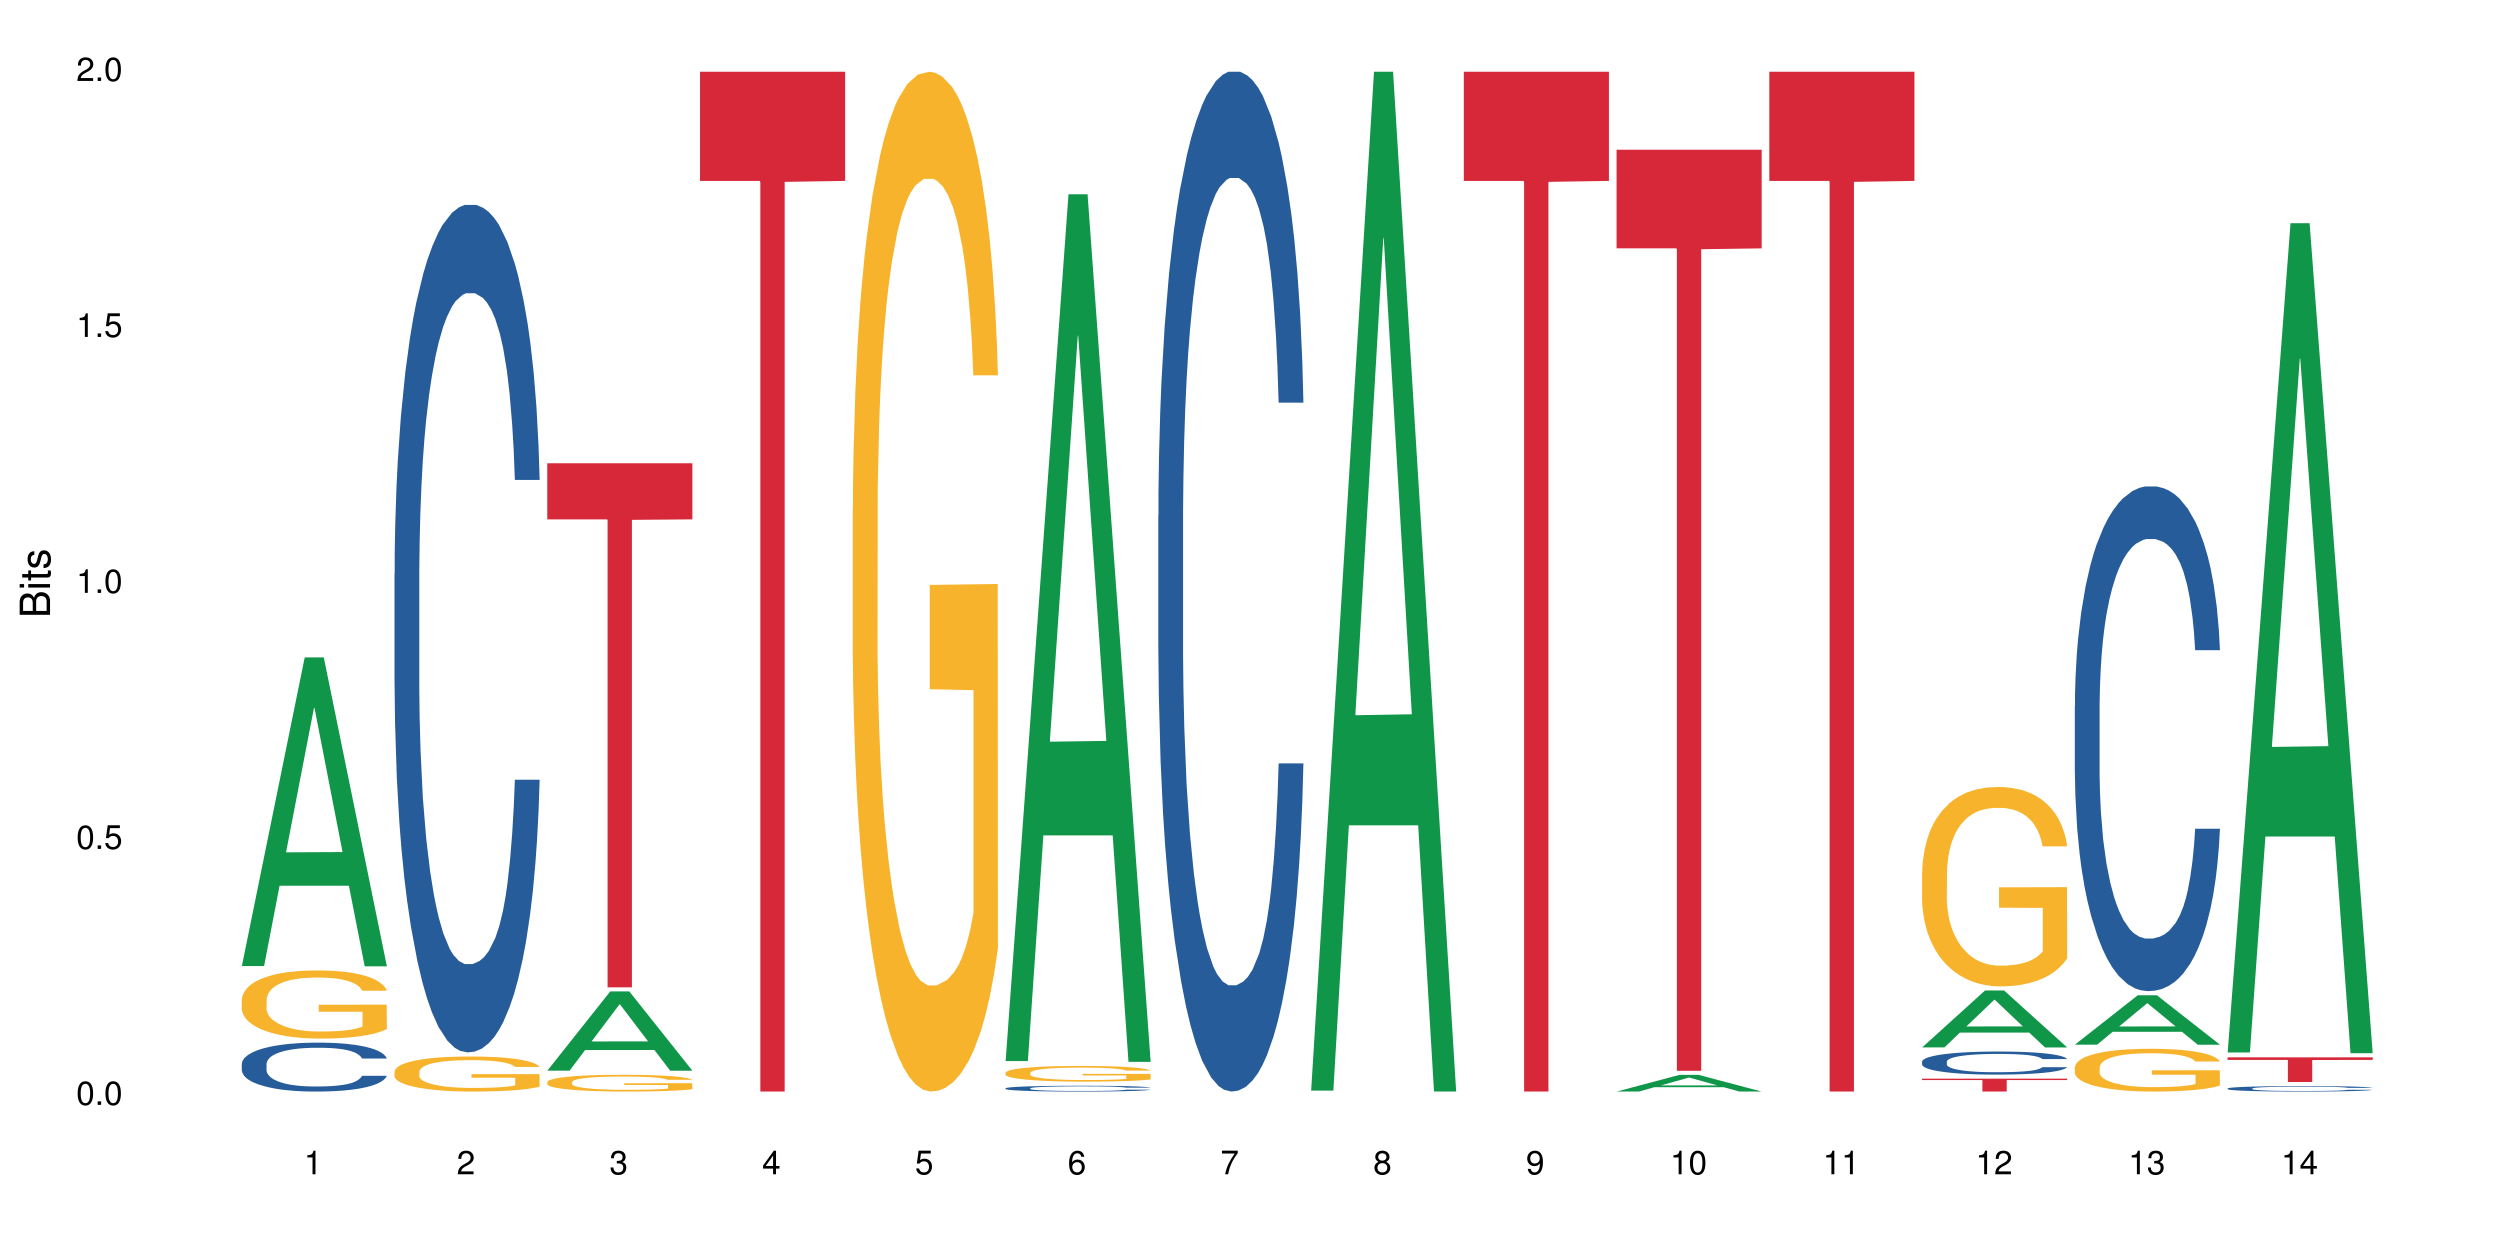 <?xml version="1.0" encoding="UTF-8"?>
<svg xmlns="http://www.w3.org/2000/svg" xmlns:xlink="http://www.w3.org/1999/xlink" width="720pt" height="360pt" viewBox="0 0 720 360" version="1.1">
<defs>
<g>
<symbol overflow="visible" id="glyph0-0">
<path style="stroke:none;" d=""/>
</symbol>
<symbol overflow="visible" id="glyph0-1">
<path style="stroke:none;" d="M 2.641 -6.797 C 2 -6.797 1.422 -6.531 1.078 -6.047 C 0.641 -5.453 0.406 -4.547 0.406 -3.297 C 0.406 -1 1.188 0.219 2.641 0.219 C 4.078 0.219 4.859 -1 4.859 -3.234 C 4.859 -4.562 4.656 -5.438 4.203 -6.047 C 3.844 -6.531 3.281 -6.797 2.641 -6.797 Z M 2.641 -6.047 C 3.547 -6.047 4 -5.125 4 -3.312 C 4 -1.375 3.562 -0.484 2.625 -0.484 C 1.734 -0.484 1.281 -1.422 1.281 -3.281 C 1.281 -5.141 1.734 -6.047 2.641 -6.047 Z M 2.641 -6.047 "/>
</symbol>
<symbol overflow="visible" id="glyph0-2">
<path style="stroke:none;" d="M 1.828 -1 L 0.828 -1 L 0.828 0 L 1.828 0 Z M 1.828 -1 "/>
</symbol>
<symbol overflow="visible" id="glyph0-3">
<path style="stroke:none;" d="M 4.562 -6.797 L 1.062 -6.797 L 0.547 -3.094 L 1.328 -3.094 C 1.719 -3.562 2.047 -3.734 2.578 -3.734 C 3.484 -3.734 4.062 -3.109 4.062 -2.094 C 4.062 -1.125 3.484 -0.531 2.578 -0.531 C 1.828 -0.531 1.375 -0.906 1.188 -1.672 L 0.328 -1.672 C 0.453 -1.109 0.547 -0.844 0.75 -0.594 C 1.125 -0.078 1.828 0.219 2.594 0.219 C 3.969 0.219 4.922 -0.781 4.922 -2.219 C 4.922 -3.562 4.031 -4.484 2.719 -4.484 C 2.25 -4.484 1.859 -4.359 1.469 -4.062 L 1.734 -5.969 L 4.562 -5.969 Z M 4.562 -6.797 "/>
</symbol>
<symbol overflow="visible" id="glyph0-4">
<path style="stroke:none;" d="M 2.484 -4.844 L 2.484 0 L 3.328 0 L 3.328 -6.797 L 2.766 -6.797 C 2.469 -5.75 2.281 -5.609 0.984 -5.453 L 0.984 -4.844 Z M 2.484 -4.844 "/>
</symbol>
<symbol overflow="visible" id="glyph0-5">
<path style="stroke:none;" d="M 4.859 -0.828 L 1.281 -0.828 C 1.359 -1.391 1.672 -1.75 2.5 -2.234 L 3.469 -2.75 C 4.406 -3.266 4.906 -3.969 4.906 -4.812 C 4.906 -5.375 4.672 -5.906 4.266 -6.266 C 3.859 -6.625 3.375 -6.797 2.719 -6.797 C 1.859 -6.797 1.219 -6.5 0.844 -5.922 C 0.609 -5.562 0.5 -5.125 0.484 -4.438 L 1.328 -4.438 C 1.359 -4.906 1.406 -5.188 1.531 -5.406 C 1.75 -5.812 2.188 -6.062 2.703 -6.062 C 3.469 -6.062 4.031 -5.516 4.031 -4.781 C 4.031 -4.25 3.719 -3.797 3.125 -3.438 L 2.234 -2.938 C 0.812 -2.141 0.406 -1.5 0.328 0 L 4.859 0 Z M 4.859 -0.828 "/>
</symbol>
<symbol overflow="visible" id="glyph0-6">
<path style="stroke:none;" d="M 2.125 -3.125 L 2.578 -3.125 C 3.516 -3.125 3.984 -2.703 3.984 -1.891 C 3.984 -1.031 3.469 -0.531 2.578 -0.531 C 1.656 -0.531 1.203 -0.984 1.156 -1.969 L 0.312 -1.969 C 0.344 -1.422 0.438 -1.078 0.609 -0.766 C 0.953 -0.109 1.625 0.219 2.547 0.219 C 3.953 0.219 4.859 -0.609 4.859 -1.906 C 4.859 -2.766 4.516 -3.25 3.703 -3.516 C 4.344 -3.766 4.656 -4.25 4.656 -4.938 C 4.656 -6.109 3.875 -6.797 2.578 -6.797 C 1.203 -6.797 0.484 -6.047 0.453 -4.609 L 1.297 -4.609 C 1.312 -5.016 1.344 -5.25 1.453 -5.453 C 1.641 -5.828 2.062 -6.062 2.594 -6.062 C 3.344 -6.062 3.797 -5.625 3.797 -4.906 C 3.797 -4.422 3.609 -4.141 3.25 -3.984 C 3.016 -3.891 2.719 -3.844 2.125 -3.844 Z M 2.125 -3.125 "/>
</symbol>
<symbol overflow="visible" id="glyph0-7">
<path style="stroke:none;" d="M 3.141 -1.625 L 3.141 0 L 3.984 0 L 3.984 -1.625 L 4.984 -1.625 L 4.984 -2.391 L 3.984 -2.391 L 3.984 -6.797 L 3.359 -6.797 L 0.266 -2.516 L 0.266 -1.625 Z M 3.141 -2.391 L 1 -2.391 L 3.141 -5.359 Z M 3.141 -2.391 "/>
</symbol>
<symbol overflow="visible" id="glyph0-8">
<path style="stroke:none;" d="M 4.781 -5.031 C 4.609 -6.141 3.891 -6.797 2.844 -6.797 C 2.094 -6.797 1.422 -6.438 1.031 -5.828 C 0.609 -5.172 0.406 -4.344 0.406 -3.094 C 0.406 -1.953 0.578 -1.234 0.984 -0.625 C 1.359 -0.078 1.953 0.219 2.703 0.219 C 3.984 0.219 4.922 -0.734 4.922 -2.078 C 4.922 -3.344 4.062 -4.234 2.844 -4.234 C 2.172 -4.234 1.641 -3.969 1.281 -3.469 C 1.281 -5.125 1.828 -6.047 2.797 -6.047 C 3.391 -6.047 3.797 -5.672 3.938 -5.031 Z M 2.734 -3.484 C 3.547 -3.484 4.062 -2.922 4.062 -2 C 4.062 -1.156 3.484 -0.531 2.703 -0.531 C 1.922 -0.531 1.328 -1.188 1.328 -2.047 C 1.328 -2.891 1.906 -3.484 2.734 -3.484 Z M 2.734 -3.484 "/>
</symbol>
<symbol overflow="visible" id="glyph0-9">
<path style="stroke:none;" d="M 4.984 -6.797 L 0.438 -6.797 L 0.438 -5.969 L 4.109 -5.969 C 2.5 -3.656 1.828 -2.234 1.328 0 L 2.219 0 C 2.594 -2.172 3.453 -4.047 4.984 -6.094 Z M 4.984 -6.797 "/>
</symbol>
<symbol overflow="visible" id="glyph0-10">
<path style="stroke:none;" d="M 3.75 -3.578 C 4.453 -4 4.688 -4.344 4.688 -4.984 C 4.688 -6.047 3.844 -6.797 2.641 -6.797 C 1.438 -6.797 0.594 -6.047 0.594 -4.984 C 0.594 -4.359 0.828 -4.016 1.516 -3.578 C 0.734 -3.203 0.359 -2.641 0.359 -1.891 C 0.359 -0.641 1.297 0.219 2.641 0.219 C 3.984 0.219 4.922 -0.641 4.922 -1.875 C 4.922 -2.641 4.531 -3.203 3.75 -3.578 Z M 2.641 -6.047 C 3.359 -6.047 3.812 -5.625 3.812 -4.969 C 3.812 -4.344 3.344 -3.922 2.641 -3.922 C 1.922 -3.922 1.453 -4.344 1.453 -4.984 C 1.453 -5.625 1.922 -6.047 2.641 -6.047 Z M 2.641 -3.203 C 3.484 -3.203 4.062 -2.672 4.062 -1.875 C 4.062 -1.062 3.484 -0.531 2.625 -0.531 C 1.797 -0.531 1.219 -1.078 1.219 -1.875 C 1.219 -2.672 1.797 -3.203 2.641 -3.203 Z M 2.641 -3.203 "/>
</symbol>
<symbol overflow="visible" id="glyph0-11">
<path style="stroke:none;" d="M 0.516 -1.547 C 0.672 -0.438 1.406 0.219 2.438 0.219 C 3.188 0.219 3.859 -0.141 4.266 -0.75 C 4.688 -1.406 4.891 -2.25 4.891 -3.484 C 4.891 -4.625 4.703 -5.359 4.312 -5.953 C 3.938 -6.5 3.344 -6.797 2.594 -6.797 C 1.297 -6.797 0.359 -5.844 0.359 -4.516 C 0.359 -3.25 1.234 -2.344 2.453 -2.344 C 3.094 -2.344 3.562 -2.578 4.016 -3.109 C 4 -1.453 3.469 -0.531 2.5 -0.531 C 1.906 -0.531 1.484 -0.906 1.359 -1.547 Z M 2.578 -6.062 C 3.375 -6.062 3.969 -5.406 3.969 -4.531 C 3.969 -3.688 3.375 -3.094 2.547 -3.094 C 1.734 -3.094 1.234 -3.672 1.234 -4.578 C 1.234 -5.438 1.797 -6.062 2.578 -6.062 Z M 2.578 -6.062 "/>
</symbol>
<symbol overflow="visible" id="glyph1-0">
<path style="stroke:none;" d=""/>
</symbol>
<symbol overflow="visible" id="glyph1-1">
<path style="stroke:none;" d="M 0 -0.953 L 0 -4.891 C 0 -5.719 -0.234 -6.344 -0.734 -6.797 C -1.188 -7.234 -1.812 -7.469 -2.5 -7.469 C -3.547 -7.469 -4.188 -7 -4.625 -5.875 C -4.984 -6.672 -5.641 -7.094 -6.531 -7.094 C -7.156 -7.094 -7.734 -6.859 -8.141 -6.391 C -8.562 -5.938 -8.75 -5.344 -8.75 -4.5 L -8.75 -0.953 Z M -4.984 -2.062 L -7.766 -2.062 L -7.766 -4.219 C -7.766 -4.844 -7.688 -5.203 -7.453 -5.5 C -7.219 -5.812 -6.859 -5.969 -6.375 -5.969 C -5.906 -5.969 -5.531 -5.812 -5.297 -5.5 C -5.062 -5.203 -4.984 -4.844 -4.984 -4.219 Z M -0.984 -2.062 L -4 -2.062 L -4 -4.781 C -4 -5.328 -3.859 -5.688 -3.578 -5.953 C -3.297 -6.219 -2.922 -6.359 -2.484 -6.359 C -2.062 -6.359 -1.688 -6.219 -1.406 -5.953 C -1.109 -5.688 -0.984 -5.328 -0.984 -4.781 Z M -0.984 -2.062 "/>
</symbol>
<symbol overflow="visible" id="glyph1-2">
<path style="stroke:none;" d="M -6.281 -1.797 L -6.281 -0.797 L 0 -0.797 L 0 -1.797 Z M -8.75 -1.797 L -8.75 -0.797 L -7.484 -0.797 L -7.484 -1.797 Z M -8.75 -1.797 "/>
</symbol>
<symbol overflow="visible" id="glyph1-3">
<path style="stroke:none;" d="M -6.281 -3.047 L -6.281 -2.016 L -8.016 -2.016 L -8.016 -1.016 L -6.281 -1.016 L -6.281 -0.172 L -5.469 -0.172 L -5.469 -1.016 L -0.719 -1.016 C -0.078 -1.016 0.281 -1.453 0.281 -2.234 C 0.281 -2.469 0.25 -2.719 0.188 -3.047 L -0.641 -3.047 C -0.609 -2.922 -0.594 -2.766 -0.594 -2.562 C -0.594 -2.141 -0.719 -2.016 -1.156 -2.016 L -5.469 -2.016 L -5.469 -3.047 Z M -6.281 -3.047 "/>
</symbol>
<symbol overflow="visible" id="glyph1-4">
<path style="stroke:none;" d="M -4.531 -5.25 C -5.766 -5.25 -6.469 -4.422 -6.469 -2.969 C -6.469 -1.516 -5.719 -0.562 -4.547 -0.562 C -3.562 -0.562 -3.094 -1.062 -2.734 -2.562 L -2.516 -3.484 C -2.344 -4.188 -2.094 -4.469 -1.625 -4.469 C -1.047 -4.469 -0.641 -3.875 -0.641 -3 C -0.641 -2.453 -0.797 -2 -1.062 -1.75 C -1.25 -1.594 -1.422 -1.531 -1.875 -1.469 L -1.875 -0.406 C -0.422 -0.453 0.281 -1.266 0.281 -2.922 C 0.281 -4.5 -0.5 -5.516 -1.719 -5.516 C -2.656 -5.516 -3.172 -4.984 -3.469 -3.734 L -3.703 -2.766 C -3.891 -1.953 -4.156 -1.609 -4.594 -1.609 C -5.172 -1.609 -5.547 -2.125 -5.547 -2.938 C -5.547 -3.75 -5.203 -4.172 -4.531 -4.203 Z M -4.531 -5.25 "/>
</symbol>
</g>
</defs>
<g id="surface26997">
<rect x="0" y="0" width="720" height="360" style="fill:rgb(100%,100%,100%);fill-opacity:1;stroke:none;"/>
<path style=" stroke:none;fill-rule:nonzero;fill:rgb(6.275%,58.824%,28.235%);fill-opacity:1;" d="M 69.629 278.223 L 69.676 278.141 L 87.758 189.328 L 93.25 189.328 L 111.422 278.309 L 105.039 278.309 L 100.484 255.082 L 80.523 255.082 L 76.059 278.223 L 69.629 278.223 L 82.445 245.473 L 98.652 245.391 L 90.57 203.867 L 90.48 203.781 L 90.391 204.035 L 82.398 245.391 L 82.445 245.473 Z M 69.629 278.223 "/>
<path style=" stroke:none;fill-rule:nonzero;fill:rgb(14.51%,36.078%,60%);fill-opacity:1;" d="M 69.629 306.418 L 69.68 306.406 L 69.68 306.098 L 69.832 305.605 L 70.191 304.988 L 70.547 304.566 L 71.465 303.805 L 72.738 303.074 L 74.062 302.508 L 75.031 302.172 L 75.898 301.914 L 77.887 301.438 L 79.16 301.195 L 80.535 300.977 L 82.219 300.758 L 83.441 300.629 L 86.195 300.422 L 88.234 300.332 L 89.812 300.293 L 93.227 300.293 L 95.266 300.344 L 96.746 300.41 L 98.375 300.512 L 99.75 300.629 L 102.148 300.91 L 104.289 301.27 L 105.258 301.477 L 106.785 301.875 L 107.957 302.262 L 108.773 302.598 L 109.691 303.074 L 110.504 303.652 L 111.117 304.309 L 111.422 304.859 L 104.289 304.859 L 103.93 304.348 L 103.523 303.949 L 102.758 303.418 L 101.992 303.047 L 100.922 302.672 L 99.957 302.43 L 98.629 302.184 L 97.457 302.031 L 96.234 301.914 L 95.062 301.836 L 92.82 301.758 L 90.219 301.758 L 89.254 301.785 L 87.266 301.887 L 86.195 301.977 L 84.664 302.16 L 83.594 302.324 L 82.32 302.582 L 81.453 302.801 L 80.383 303.137 L 79.617 303.434 L 78.754 303.855 L 78.242 304.18 L 77.785 304.539 L 77.375 304.965 L 77.07 305.414 L 76.867 305.891 L 76.766 306.355 L 76.766 308.348 L 76.867 308.812 L 77.121 309.352 L 77.785 310.137 L 78.754 310.82 L 79.875 311.359 L 80.945 311.746 L 81.555 311.926 L 82.371 312.133 L 83.645 312.391 L 85.48 312.645 L 86.551 312.75 L 88.184 312.852 L 89.863 312.902 L 92.105 312.902 L 94.094 312.852 L 95.418 312.789 L 96.797 312.684 L 98.68 312.465 L 99.852 312.262 L 100.871 312.016 L 101.637 311.77 L 102.148 311.566 L 102.91 311.168 L 103.523 310.73 L 103.98 310.277 L 104.289 309.84 L 111.422 309.84 L 111.117 310.355 L 110.66 310.859 L 110.199 311.23 L 109.484 311.68 L 108.672 312.082 L 107.5 312.531 L 106.531 312.828 L 105.258 313.148 L 104.082 313.395 L 102.809 313.613 L 100.922 313.867 L 99.699 313.996 L 98.375 314.113 L 96.797 314.215 L 94.809 314.305 L 92.668 314.359 L 90.68 314.371 L 88.539 314.344 L 86.957 314.293 L 84.867 314.176 L 82.27 313.945 L 80.383 313.703 L 78.906 313.457 L 77.633 313.199 L 76.203 312.852 L 74.371 312.285 L 73.25 311.848 L 72.484 311.488 L 71.617 310.984 L 71.004 310.535 L 70.293 309.816 L 69.781 308.902 L 69.629 308.195 Z M 69.629 306.418 "/>
<path style=" stroke:none;fill-rule:nonzero;fill:rgb(96.863%,70.196%,16.863%);fill-opacity:1;" d="M 69.629 287.895 L 69.68 287.875 L 69.68 287.516 L 69.883 286.711 L 70.395 285.598 L 71.055 284.684 L 71.77 283.969 L 72.23 283.59 L 72.992 283.055 L 73.656 282.66 L 75.336 281.852 L 77.477 281.102 L 78.652 280.777 L 79.977 280.473 L 81.863 280.133 L 82.727 280.008 L 85.379 279.719 L 88.387 279.539 L 91.699 279.488 L 93.227 279.504 L 95.316 279.578 L 98.172 279.773 L 99.801 279.953 L 101.078 280.133 L 102.402 280.367 L 104.031 280.723 L 105.562 281.152 L 106.785 281.586 L 108.008 282.121 L 109.027 282.695 L 109.895 283.324 L 110.66 284.074 L 111.117 284.703 L 111.422 285.332 L 104.34 285.332 L 103.93 284.703 L 103.473 284.219 L 102.707 283.629 L 101.941 283.195 L 101.18 282.855 L 99.75 282.391 L 98.527 282.105 L 97 281.852 L 95.52 281.691 L 93.84 281.586 L 92.82 281.547 L 90.117 281.547 L 87.672 281.672 L 86.246 281.816 L 85.227 281.961 L 83.797 282.23 L 82.934 282.445 L 82.422 282.586 L 80.895 283.145 L 79.875 283.645 L 79.312 283.984 L 78.602 284.523 L 78.09 285.008 L 77.531 285.723 L 77.223 286.262 L 76.816 287.48 L 76.766 290.707 L 76.918 291.387 L 77.223 292.125 L 77.633 292.77 L 78.242 293.449 L 78.855 293.969 L 79.926 294.668 L 80.844 295.133 L 81.555 295.438 L 82.934 295.922 L 83.492 296.086 L 84.816 296.406 L 86.195 296.656 L 87.875 296.871 L 89.148 296.98 L 91.188 297.07 L 93.789 297.07 L 96.848 296.961 L 98.781 296.82 L 100.109 296.676 L 100.977 296.551 L 102.047 296.352 L 102.809 296.172 L 103.523 295.977 L 104.391 295.672 L 104.391 291.387 L 91.801 291.371 L 91.801 289.363 L 111.371 289.344 L 111.422 296.352 L 110.352 296.836 L 109.027 297.305 L 107.754 297.66 L 106.43 297.965 L 104.543 298.305 L 103.012 298.523 L 100.668 298.773 L 98.527 298.934 L 96.285 299.043 L 94.297 299.094 L 91.953 299.113 L 89.863 299.078 L 87.621 298.969 L 85.836 298.828 L 84.207 298.648 L 82.574 298.414 L 80.535 298.039 L 79.211 297.734 L 77.836 297.355 L 76.461 296.91 L 75.234 296.426 L 74.422 296.047 L 73.605 295.617 L 72.738 295.082 L 71.922 294.473 L 71.312 293.914 L 70.75 293.289 L 70.344 292.695 L 69.934 291.891 L 69.73 291.246 L 69.629 290.688 Z M 69.629 287.895 "/>
<path style=" stroke:none;fill-rule:nonzero;fill:rgb(14.51%,36.078%,60%);fill-opacity:1;" d="M 113.621 165.219 L 113.672 164.992 L 113.672 159.641 L 113.828 151.16 L 114.184 140.453 L 114.539 133.09 L 115.457 119.926 L 116.73 107.211 L 118.059 97.395 L 119.023 91.594 L 119.891 87.129 L 121.879 78.875 L 123.152 74.637 L 124.531 70.844 L 126.211 67.051 L 127.434 64.82 L 130.188 61.25 L 132.227 59.688 L 133.805 59.02 L 137.223 59.02 L 139.258 59.914 L 140.738 61.027 L 142.367 62.812 L 143.746 64.82 L 146.141 69.73 L 148.281 75.977 L 149.25 79.547 L 150.777 86.461 L 151.949 93.156 L 152.766 98.957 L 153.684 107.211 L 154.5 117.25 L 155.109 128.629 L 155.418 138.223 L 148.281 138.223 L 147.926 129.297 L 147.516 122.383 L 146.75 113.234 L 145.988 106.766 L 144.918 100.293 L 143.949 96.055 L 142.625 91.816 L 141.453 89.137 L 140.227 87.129 L 139.055 85.793 L 136.812 84.453 L 134.215 84.453 L 133.246 84.898 L 131.258 86.684 L 130.188 88.246 L 128.66 91.371 L 127.59 94.27 L 126.312 98.73 L 125.449 102.523 L 124.379 108.324 L 123.613 113.457 L 122.746 120.82 L 122.234 126.398 L 121.777 132.645 L 121.371 140.008 L 121.062 147.816 L 120.859 156.07 L 120.758 164.102 L 120.758 198.684 L 120.859 206.715 L 121.113 216.086 L 121.777 229.695 L 122.746 241.52 L 123.867 250.887 L 124.938 257.582 L 125.551 260.703 L 126.363 264.273 L 127.641 268.738 L 129.473 273.199 L 130.543 274.984 L 132.176 276.77 L 133.855 277.66 L 136.098 277.66 L 138.086 276.77 L 139.414 275.652 L 140.789 273.867 L 142.676 270.074 L 143.848 266.504 L 144.867 262.266 L 145.629 258.027 L 146.141 254.457 L 146.906 247.543 L 147.516 239.957 L 147.977 232.148 L 148.281 224.562 L 155.418 224.562 L 155.109 233.488 L 154.652 242.188 L 154.191 248.656 L 153.48 256.465 L 152.664 263.383 L 151.492 271.191 L 150.523 276.32 L 149.25 281.898 L 148.078 286.141 L 146.805 289.93 L 144.918 294.395 L 143.695 296.625 L 142.367 298.633 L 140.789 300.418 L 138.801 301.98 L 136.66 302.871 L 134.672 303.094 L 132.531 302.648 L 130.953 301.758 L 128.863 299.746 L 126.262 295.73 L 124.379 291.492 L 122.898 287.254 L 121.625 282.793 L 120.199 276.77 L 118.363 266.953 L 117.242 259.367 L 116.477 253.121 L 115.609 244.418 L 115 236.609 L 114.285 224.117 L 113.777 208.277 L 113.621 196.004 Z M 113.621 165.219 "/>
<path style=" stroke:none;fill-rule:nonzero;fill:rgb(96.863%,70.196%,16.863%);fill-opacity:1;" d="M 113.621 308.598 L 113.672 308.59 L 113.672 308.406 L 113.879 307.988 L 114.387 307.418 L 115.051 306.949 L 115.762 306.578 L 116.223 306.387 L 116.988 306.109 L 117.648 305.906 L 119.332 305.492 L 121.473 305.105 L 122.645 304.938 L 123.969 304.781 L 125.855 304.605 L 126.723 304.543 L 129.371 304.395 L 132.379 304.301 L 135.691 304.273 L 137.223 304.285 L 139.312 304.32 L 142.164 304.422 L 143.797 304.516 L 145.07 304.605 L 146.395 304.727 L 148.027 304.91 L 149.555 305.133 L 150.777 305.352 L 152 305.629 L 153.02 305.926 L 153.887 306.246 L 154.652 306.633 L 155.109 306.957 L 155.418 307.281 L 148.332 307.281 L 147.926 306.957 L 147.465 306.707 L 146.699 306.402 L 145.938 306.184 L 145.172 306.008 L 143.746 305.77 L 142.523 305.621 L 140.992 305.492 L 139.516 305.41 L 137.832 305.352 L 136.812 305.336 L 134.113 305.336 L 131.664 305.398 L 130.238 305.473 L 129.219 305.547 L 127.793 305.684 L 126.926 305.797 L 126.414 305.871 L 124.887 306.156 L 123.867 306.414 L 123.305 306.59 L 122.594 306.863 L 122.082 307.113 L 121.523 307.484 L 121.219 307.758 L 120.809 308.387 L 120.758 310.047 L 120.91 310.398 L 121.219 310.773 L 121.625 311.105 L 122.234 311.457 L 122.848 311.723 L 123.918 312.082 L 124.836 312.324 L 125.551 312.48 L 126.926 312.73 L 127.484 312.812 L 128.812 312.977 L 130.188 313.109 L 131.871 313.219 L 133.145 313.273 L 135.184 313.32 L 137.781 313.32 L 140.84 313.266 L 142.777 313.191 L 144.102 313.117 L 144.969 313.051 L 146.039 312.949 L 146.805 312.859 L 147.516 312.758 L 148.383 312.602 L 148.383 310.398 L 135.793 310.387 L 135.793 309.355 L 155.367 309.344 L 155.418 312.949 L 154.348 313.199 L 153.02 313.438 L 151.746 313.625 L 150.422 313.781 L 148.535 313.957 L 147.008 314.066 L 144.664 314.195 L 142.523 314.277 L 140.277 314.332 L 138.293 314.363 L 135.945 314.371 L 133.855 314.352 L 131.613 314.297 L 129.832 314.223 L 128.199 314.133 L 126.57 314.012 L 124.531 313.816 L 123.203 313.66 L 121.828 313.469 L 120.453 313.238 L 119.23 312.988 L 118.414 312.793 L 117.598 312.574 L 116.73 312.297 L 115.918 311.984 L 115.305 311.695 L 114.742 311.375 L 114.336 311.07 L 113.93 310.656 L 113.727 310.324 L 113.621 310.035 Z M 113.621 308.598 "/>
<path style=" stroke:none;fill-rule:nonzero;fill:rgb(6.275%,58.824%,28.235%);fill-opacity:1;" d="M 157.617 308.344 L 157.66 308.324 L 175.746 285.527 L 181.238 285.527 L 199.41 308.367 L 193.023 308.367 L 188.469 302.406 L 168.512 302.406 L 164.047 308.344 L 157.617 308.344 L 170.43 299.938 L 186.641 299.918 L 178.559 289.262 L 178.469 289.238 L 178.379 289.305 L 170.387 299.918 L 170.43 299.938 Z M 157.617 308.344 "/>
<path style=" stroke:none;fill-rule:nonzero;fill:rgb(96.863%,70.196%,16.863%);fill-opacity:1;" d="M 157.617 311.613 L 157.668 311.609 L 157.668 311.52 L 157.871 311.32 L 158.379 311.047 L 159.043 310.824 L 159.758 310.648 L 160.215 310.555 L 160.98 310.422 L 161.641 310.324 L 163.324 310.129 L 165.465 309.941 L 166.637 309.863 L 167.961 309.789 L 169.848 309.703 L 170.715 309.672 L 173.363 309.602 L 176.371 309.559 L 179.684 309.547 L 181.215 309.551 L 183.305 309.566 L 186.156 309.617 L 187.789 309.66 L 189.062 309.703 L 190.387 309.762 L 192.02 309.852 L 193.547 309.957 L 194.773 310.062 L 195.996 310.195 L 197.016 310.336 L 197.879 310.488 L 198.645 310.676 L 199.105 310.828 L 199.41 310.98 L 192.324 310.98 L 191.918 310.828 L 191.457 310.711 L 190.695 310.562 L 189.93 310.457 L 189.164 310.375 L 187.738 310.258 L 186.516 310.188 L 184.984 310.129 L 183.508 310.086 L 181.824 310.062 L 180.805 310.051 L 178.105 310.051 L 175.66 310.082 L 174.23 310.117 L 173.211 310.152 L 171.785 310.219 L 170.918 310.273 L 170.41 310.309 L 168.879 310.445 L 167.859 310.566 L 167.301 310.652 L 166.586 310.785 L 166.078 310.902 L 165.516 311.078 L 165.211 311.211 L 164.801 311.512 L 164.75 312.305 L 164.906 312.473 L 165.211 312.652 L 165.617 312.812 L 166.23 312.977 L 166.84 313.105 L 167.91 313.277 L 168.828 313.391 L 169.543 313.469 L 170.918 313.586 L 171.48 313.625 L 172.805 313.707 L 174.18 313.766 L 175.863 313.82 L 177.137 313.848 L 179.176 313.867 L 181.773 313.867 L 184.832 313.844 L 186.77 313.809 L 188.094 313.77 L 188.961 313.742 L 190.031 313.691 L 190.797 313.648 L 191.512 313.598 L 192.375 313.523 L 192.375 312.473 L 179.789 312.469 L 179.789 311.973 L 199.359 311.969 L 199.41 313.691 L 198.34 313.812 L 197.016 313.926 L 195.738 314.016 L 194.414 314.09 L 192.527 314.172 L 191 314.227 L 188.656 314.285 L 186.516 314.328 L 184.273 314.352 L 182.285 314.367 L 179.941 314.371 L 177.852 314.363 L 175.609 314.336 L 173.824 314.301 L 172.191 314.258 L 170.562 314.199 L 168.523 314.105 L 167.199 314.031 L 165.82 313.938 L 164.445 313.828 L 163.223 313.711 L 162.406 313.617 L 161.59 313.512 L 160.727 313.379 L 159.91 313.23 L 159.297 313.094 L 158.738 312.938 L 158.328 312.793 L 157.922 312.594 L 157.719 312.438 L 157.617 312.301 Z M 157.617 311.613 "/>
<path style=" stroke:none;fill-rule:nonzero;fill:rgb(83.922%,15.686%,22.353%);fill-opacity:1;" d="M 157.617 133.422 L 199.41 133.422 L 199.41 149.578 L 181.992 149.719 L 181.992 284.348 L 174.984 284.348 L 174.984 149.859 L 174.883 149.578 L 157.617 149.578 Z M 157.617 133.422 "/>
<path style=" stroke:none;fill-rule:nonzero;fill:rgb(83.922%,15.686%,22.353%);fill-opacity:1;" d="M 201.609 20.664 L 243.402 20.664 L 243.402 52.102 L 225.984 52.379 L 225.984 314.371 L 218.977 314.371 L 218.977 52.652 L 218.875 52.102 L 201.609 52.102 Z M 201.609 20.664 "/>
<path style=" stroke:none;fill-rule:nonzero;fill:rgb(96.863%,70.196%,16.863%);fill-opacity:1;" d="M 245.602 146.461 L 245.652 146.191 L 245.652 140.828 L 245.859 128.758 L 246.367 112.129 L 247.031 98.449 L 247.742 87.719 L 248.203 82.086 L 248.965 74.039 L 249.629 68.141 L 251.312 56.07 L 253.453 44.805 L 254.625 39.977 L 255.949 35.414 L 257.836 30.32 L 258.703 28.441 L 261.352 24.148 L 264.359 21.469 L 267.672 20.664 L 269.199 20.93 L 271.289 22.004 L 274.145 24.953 L 275.777 27.637 L 277.051 30.32 L 278.375 33.805 L 280.008 39.172 L 281.535 45.609 L 282.758 52.047 L 283.98 60.094 L 285 68.676 L 285.867 78.062 L 286.633 89.328 L 287.09 98.715 L 287.398 108.105 L 280.312 108.105 L 279.906 98.715 L 279.445 91.477 L 278.68 82.625 L 277.918 76.188 L 277.152 71.09 L 275.727 64.117 L 274.5 59.824 L 272.973 56.07 L 271.496 53.656 L 269.812 52.047 L 268.793 51.508 L 266.094 51.508 L 263.645 53.387 L 262.219 55.531 L 261.199 57.68 L 259.773 61.703 L 258.906 64.922 L 258.395 67.066 L 256.867 75.383 L 255.848 82.891 L 255.285 87.988 L 254.574 96.035 L 254.062 103.277 L 253.504 114.004 L 253.195 122.051 L 252.789 140.293 L 252.738 188.574 L 252.891 198.766 L 253.195 209.762 L 253.605 219.418 L 254.215 229.609 L 254.828 237.391 L 255.898 247.852 L 256.816 254.824 L 257.531 259.383 L 258.906 266.625 L 259.465 269.039 L 260.793 273.867 L 262.168 277.625 L 263.848 280.844 L 265.125 282.453 L 267.164 283.793 L 269.762 283.793 L 272.82 282.184 L 274.758 280.039 L 276.082 277.891 L 276.949 276.016 L 278.02 273.062 L 278.781 270.383 L 279.496 267.43 L 280.363 262.871 L 280.363 198.766 L 267.773 198.496 L 267.773 168.457 L 287.344 168.188 L 287.398 273.062 L 286.328 280.305 L 285 287.281 L 283.727 292.645 L 282.402 297.203 L 280.516 302.301 L 278.988 305.52 L 276.641 309.273 L 274.5 311.688 L 272.258 313.297 L 270.27 314.102 L 267.926 314.371 L 265.836 313.836 L 263.594 312.227 L 261.812 310.078 L 260.18 307.398 L 258.547 303.91 L 256.512 298.277 L 255.184 293.719 L 253.809 288.086 L 252.434 281.379 L 251.211 274.137 L 250.395 268.504 L 249.578 262.066 L 248.711 254.02 L 247.895 244.898 L 247.285 236.586 L 246.723 227.195 L 246.316 218.344 L 245.91 206.277 L 245.703 196.621 L 245.602 188.305 Z M 245.602 146.461 "/>
<path style=" stroke:none;fill-rule:nonzero;fill:rgb(6.275%,58.824%,28.235%);fill-opacity:1;" d="M 289.598 305.578 L 289.641 305.344 L 307.727 55.949 L 313.219 55.949 L 331.391 305.812 L 325.004 305.812 L 320.449 240.59 L 300.492 240.59 L 296.027 305.578 L 289.598 305.578 L 302.41 213.609 L 318.621 213.375 L 310.539 96.773 L 310.449 96.539 L 310.359 97.242 L 302.367 213.375 L 302.41 213.609 Z M 289.598 305.578 "/>
<path style=" stroke:none;fill-rule:nonzero;fill:rgb(14.51%,36.078%,60%);fill-opacity:1;" d="M 289.598 313.426 L 289.648 313.426 L 289.648 313.387 L 289.801 313.328 L 290.156 313.254 L 290.516 313.207 L 291.43 313.113 L 292.707 313.027 L 294.031 312.961 L 295 312.922 L 295.867 312.891 L 297.852 312.832 L 299.129 312.805 L 300.504 312.777 L 302.184 312.754 L 303.41 312.738 L 306.16 312.711 L 308.199 312.703 L 309.781 312.699 L 313.195 312.699 L 315.234 312.703 L 316.711 312.711 L 318.344 312.723 L 319.719 312.738 L 322.113 312.77 L 324.254 312.812 L 325.223 312.84 L 326.75 312.887 L 327.926 312.93 L 328.738 312.973 L 329.656 313.027 L 330.473 313.098 L 331.086 313.176 L 331.391 313.242 L 324.254 313.242 L 323.898 313.18 L 323.488 313.133 L 322.727 313.07 L 321.961 313.023 L 320.891 312.98 L 319.922 312.953 L 318.598 312.922 L 317.426 312.902 L 316.203 312.891 L 315.027 312.883 L 312.785 312.871 L 310.188 312.871 L 309.219 312.875 L 307.23 312.887 L 306.16 312.898 L 304.633 312.918 L 303.562 312.938 L 302.289 312.969 L 301.422 312.996 L 300.352 313.035 L 299.586 313.07 L 298.719 313.121 L 298.211 313.16 L 297.75 313.203 L 297.344 313.254 L 297.039 313.305 L 296.832 313.363 L 296.73 313.418 L 296.73 313.656 L 296.832 313.711 L 297.09 313.773 L 297.75 313.867 L 298.719 313.949 L 299.84 314.012 L 300.91 314.059 L 301.523 314.078 L 302.34 314.105 L 303.613 314.137 L 305.449 314.164 L 306.52 314.18 L 308.148 314.191 L 309.832 314.195 L 312.074 314.195 L 314.062 314.191 L 315.387 314.184 L 316.762 314.172 L 318.648 314.145 L 319.82 314.121 L 320.84 314.09 L 321.605 314.062 L 322.113 314.039 L 322.879 313.988 L 323.488 313.938 L 323.949 313.883 L 324.254 313.832 L 331.391 313.832 L 331.086 313.895 L 330.625 313.953 L 330.168 313.996 L 329.453 314.051 L 328.637 314.098 L 327.465 314.152 L 326.496 314.188 L 325.223 314.227 L 324.051 314.254 L 322.777 314.281 L 320.891 314.312 L 319.668 314.328 L 318.344 314.34 L 316.762 314.352 L 314.773 314.363 L 312.633 314.367 L 310.645 314.371 L 308.504 314.367 L 306.926 314.363 L 304.836 314.348 L 302.234 314.32 L 300.352 314.293 L 298.871 314.262 L 297.598 314.23 L 296.172 314.191 L 294.336 314.121 L 293.215 314.07 L 292.449 314.027 L 291.586 313.969 L 290.973 313.914 L 290.258 313.828 L 289.75 313.719 L 289.598 313.637 Z M 289.598 313.426 "/>
<path style=" stroke:none;fill-rule:nonzero;fill:rgb(96.863%,70.196%,16.863%);fill-opacity:1;" d="M 289.598 308.93 L 289.648 308.926 L 289.648 308.844 L 289.852 308.656 L 290.359 308.402 L 291.023 308.191 L 291.738 308.023 L 292.195 307.938 L 292.961 307.816 L 293.621 307.723 L 295.305 307.539 L 297.445 307.363 L 298.617 307.289 L 299.941 307.219 L 301.828 307.141 L 302.695 307.113 L 305.344 307.047 L 308.352 307.004 L 311.664 306.992 L 313.195 306.996 L 315.285 307.012 L 318.137 307.059 L 319.77 307.098 L 321.043 307.141 L 322.367 307.195 L 324 307.277 L 325.527 307.375 L 326.75 307.477 L 327.977 307.598 L 328.996 307.73 L 329.859 307.875 L 330.625 308.051 L 331.086 308.195 L 331.391 308.34 L 324.305 308.34 L 323.898 308.195 L 323.438 308.082 L 322.676 307.945 L 321.91 307.848 L 321.145 307.77 L 319.719 307.66 L 318.496 307.594 L 316.965 307.539 L 315.488 307.5 L 313.805 307.477 L 312.785 307.469 L 310.086 307.469 L 307.641 307.496 L 306.211 307.531 L 305.191 307.562 L 303.766 307.625 L 302.898 307.676 L 302.391 307.707 L 300.859 307.836 L 299.84 307.949 L 299.281 308.031 L 298.566 308.152 L 298.059 308.266 L 297.496 308.43 L 297.191 308.555 L 296.781 308.836 L 296.73 309.578 L 296.883 309.738 L 297.191 309.906 L 297.598 310.055 L 298.211 310.211 L 298.82 310.332 L 299.891 310.492 L 300.809 310.602 L 301.523 310.672 L 302.898 310.781 L 303.461 310.82 L 304.785 310.895 L 306.16 310.953 L 307.844 311 L 309.117 311.027 L 311.156 311.047 L 313.754 311.047 L 316.812 311.023 L 318.75 310.988 L 320.074 310.957 L 320.941 310.926 L 322.012 310.883 L 322.777 310.84 L 323.488 310.793 L 324.355 310.723 L 324.355 309.738 L 311.766 309.73 L 311.766 309.27 L 331.34 309.266 L 331.391 310.883 L 330.32 310.992 L 328.996 311.102 L 327.719 311.184 L 326.395 311.254 L 324.508 311.332 L 322.98 311.383 L 320.637 311.438 L 318.496 311.477 L 316.254 311.5 L 314.266 311.516 L 311.922 311.52 L 309.832 311.508 L 307.59 311.484 L 305.805 311.453 L 304.172 311.41 L 302.543 311.355 L 300.504 311.27 L 299.18 311.199 L 297.801 311.113 L 296.426 311.008 L 295.203 310.898 L 294.387 310.812 L 293.57 310.711 L 292.707 310.59 L 291.891 310.449 L 291.277 310.32 L 290.719 310.176 L 290.309 310.039 L 289.902 309.852 L 289.699 309.703 L 289.598 309.574 Z M 289.598 308.93 "/>
<path style=" stroke:none;fill-rule:nonzero;fill:rgb(14.51%,36.078%,60%);fill-opacity:1;" d="M 333.59 148.457 L 333.641 148.188 L 333.641 141.742 L 333.793 131.543 L 334.148 118.656 L 334.508 109.797 L 335.426 93.957 L 336.699 78.652 L 338.023 66.84 L 338.992 59.859 L 339.859 54.492 L 341.848 44.559 L 343.121 39.457 L 344.496 34.891 L 346.18 30.328 L 347.402 27.645 L 350.152 23.348 L 352.191 21.469 L 353.773 20.664 L 357.188 20.664 L 359.227 21.738 L 360.703 23.078 L 362.336 25.227 L 363.711 27.645 L 366.105 33.551 L 368.246 41.066 L 369.215 45.363 L 370.746 53.684 L 371.918 61.738 L 372.734 68.719 L 373.652 78.652 L 374.465 90.734 L 375.078 104.426 L 375.383 115.969 L 368.246 115.969 L 367.891 105.23 L 367.484 96.91 L 366.719 85.902 L 365.953 78.117 L 364.883 70.332 L 363.914 65.23 L 362.59 60.129 L 361.418 56.906 L 360.195 54.492 L 359.023 52.879 L 356.781 51.27 L 354.18 51.27 L 353.211 51.805 L 351.223 53.953 L 350.152 55.832 L 348.625 59.59 L 347.555 63.082 L 346.281 68.449 L 345.414 73.016 L 344.344 79.996 L 343.578 86.172 L 342.715 95.031 L 342.203 101.742 L 341.746 109.258 L 341.336 118.117 L 341.031 127.516 L 340.828 137.449 L 340.727 147.113 L 340.727 188.727 L 340.828 198.391 L 341.082 209.668 L 341.746 226.043 L 342.715 240.273 L 343.836 251.547 L 344.906 259.602 L 345.516 263.359 L 346.332 267.656 L 347.605 273.027 L 349.441 278.395 L 350.512 280.543 L 352.141 282.691 L 353.824 283.766 L 356.066 283.766 L 358.055 282.691 L 359.379 281.348 L 360.754 279.199 L 362.641 274.637 L 363.812 270.34 L 364.832 265.242 L 365.598 260.141 L 366.105 255.844 L 366.871 247.52 L 367.484 238.395 L 367.941 228.996 L 368.246 219.867 L 375.383 219.867 L 375.078 230.609 L 374.617 241.078 L 374.16 248.863 L 373.445 258.262 L 372.633 266.582 L 371.457 275.98 L 370.492 282.152 L 369.215 288.867 L 368.043 293.969 L 366.77 298.531 L 364.883 303.898 L 363.66 306.586 L 362.336 309 L 360.754 311.148 L 358.77 313.027 L 356.629 314.102 L 354.641 314.371 L 352.5 313.832 L 350.918 312.762 L 348.828 310.344 L 346.23 305.512 L 344.344 300.41 L 342.867 295.309 L 341.59 289.941 L 340.164 282.691 L 338.328 270.879 L 337.207 261.75 L 336.445 254.234 L 335.578 243.762 L 334.965 234.367 L 334.254 219.332 L 333.742 200.27 L 333.59 185.504 Z M 333.59 148.457 "/>
<path style=" stroke:none;fill-rule:nonzero;fill:rgb(6.275%,58.824%,28.235%);fill-opacity:1;" d="M 377.582 314.094 L 377.629 313.82 L 395.711 20.664 L 401.203 20.664 L 419.375 314.371 L 412.992 314.371 L 408.438 237.703 L 388.477 237.703 L 384.012 314.094 L 377.582 314.094 L 390.398 205.988 L 406.605 205.711 L 398.523 68.648 L 398.434 68.375 L 398.348 69.199 L 390.352 205.711 L 390.398 205.988 Z M 377.582 314.094 "/>
<path style=" stroke:none;fill-rule:nonzero;fill:rgb(83.922%,15.686%,22.353%);fill-opacity:1;" d="M 421.578 20.664 L 463.371 20.664 L 463.371 52.102 L 445.953 52.379 L 445.953 314.371 L 438.945 314.371 L 438.945 52.652 L 438.844 52.102 L 421.578 52.102 Z M 421.578 20.664 "/>
<path style=" stroke:none;fill-rule:nonzero;fill:rgb(6.275%,58.824%,28.235%);fill-opacity:1;" d="M 465.57 314.367 L 465.613 314.363 L 483.699 309.562 L 489.191 309.562 L 507.363 314.371 L 500.977 314.371 L 496.426 313.117 L 476.465 313.117 L 472 314.367 L 465.57 314.367 L 478.383 312.598 L 494.594 312.594 L 486.512 310.348 L 486.422 310.344 L 486.332 310.359 L 478.34 312.594 L 478.383 312.598 Z M 465.57 314.367 "/>
<path style=" stroke:none;fill-rule:nonzero;fill:rgb(83.922%,15.686%,22.353%);fill-opacity:1;" d="M 465.57 43.133 L 507.363 43.133 L 507.363 71.527 L 489.945 71.777 L 489.945 308.383 L 482.938 308.383 L 482.938 72.023 L 482.836 71.527 L 465.57 71.527 Z M 465.57 43.133 "/>
<path style=" stroke:none;fill-rule:nonzero;fill:rgb(83.922%,15.686%,22.353%);fill-opacity:1;" d="M 509.562 20.664 L 551.355 20.664 L 551.355 52.102 L 533.938 52.379 L 533.938 314.371 L 526.93 314.371 L 526.93 52.652 L 526.828 52.102 L 509.562 52.102 Z M 509.562 20.664 "/>
<path style=" stroke:none;fill-rule:nonzero;fill:rgb(6.275%,58.824%,28.235%);fill-opacity:1;" d="M 553.555 301.652 L 553.602 301.641 L 571.684 285.262 L 577.176 285.262 L 595.352 301.668 L 588.965 301.668 L 584.41 297.387 L 564.453 297.387 L 559.988 301.652 L 553.555 301.652 L 566.371 295.617 L 582.578 295.602 L 574.5 287.945 L 574.41 287.93 L 574.32 287.973 L 566.328 295.602 L 566.371 295.617 Z M 553.555 301.652 "/>
<path style=" stroke:none;fill-rule:nonzero;fill:rgb(14.51%,36.078%,60%);fill-opacity:1;" d="M 553.555 305.738 L 553.609 305.73 L 553.609 305.586 L 553.762 305.355 L 554.117 305.062 L 554.473 304.863 L 555.391 304.504 L 556.664 304.16 L 557.992 303.891 L 558.961 303.734 L 559.824 303.613 L 561.812 303.391 L 563.086 303.273 L 564.465 303.172 L 566.145 303.066 L 567.367 303.008 L 570.121 302.91 L 572.16 302.867 L 573.738 302.848 L 577.156 302.848 L 579.195 302.875 L 580.672 302.902 L 582.301 302.953 L 583.68 303.008 L 586.074 303.141 L 588.215 303.309 L 589.184 303.406 L 590.711 303.594 L 591.883 303.777 L 592.699 303.934 L 593.617 304.16 L 594.434 304.434 L 595.043 304.742 L 595.352 305.004 L 588.215 305.004 L 587.859 304.762 L 587.449 304.57 L 586.688 304.324 L 585.922 304.148 L 584.852 303.973 L 583.883 303.855 L 582.559 303.742 L 581.387 303.668 L 580.16 303.613 L 578.988 303.578 L 576.746 303.539 L 574.148 303.539 L 573.18 303.555 L 571.191 303.602 L 570.121 303.645 L 568.594 303.73 L 567.523 303.809 L 566.246 303.93 L 565.383 304.031 L 564.312 304.191 L 563.547 304.328 L 562.68 304.531 L 562.172 304.68 L 561.711 304.852 L 561.305 305.051 L 560.996 305.262 L 560.793 305.488 L 560.691 305.707 L 560.691 306.648 L 560.793 306.863 L 561.051 307.121 L 561.711 307.488 L 562.68 307.812 L 563.801 308.066 L 564.871 308.25 L 565.484 308.332 L 566.297 308.43 L 567.574 308.551 L 569.406 308.672 L 570.477 308.723 L 572.109 308.77 L 573.789 308.793 L 576.035 308.793 L 578.02 308.77 L 579.348 308.738 L 580.723 308.691 L 582.609 308.586 L 583.781 308.492 L 584.801 308.375 L 585.562 308.262 L 586.074 308.164 L 586.84 307.977 L 587.449 307.77 L 587.91 307.555 L 588.215 307.352 L 595.352 307.352 L 595.043 307.594 L 594.586 307.828 L 594.129 308.004 L 593.414 308.219 L 592.598 308.406 L 591.426 308.617 L 590.457 308.758 L 589.184 308.91 L 588.012 309.023 L 586.738 309.129 L 584.852 309.25 L 583.629 309.309 L 582.301 309.363 L 580.723 309.414 L 578.734 309.457 L 576.594 309.48 L 574.605 309.484 L 572.465 309.473 L 570.887 309.449 L 568.797 309.395 L 566.195 309.285 L 564.312 309.172 L 562.832 309.055 L 561.559 308.934 L 560.133 308.77 L 558.297 308.504 L 557.176 308.297 L 556.41 308.125 L 555.543 307.891 L 554.934 307.68 L 554.219 307.34 L 553.711 306.906 L 553.555 306.574 Z M 553.555 305.738 "/>
<path style=" stroke:none;fill-rule:nonzero;fill:rgb(96.863%,70.196%,16.863%);fill-opacity:1;" d="M 553.555 251.246 L 553.609 251.191 L 553.609 250.145 L 553.812 247.781 L 554.32 244.531 L 554.984 241.855 L 555.695 239.758 L 556.156 238.656 L 556.922 237.082 L 557.582 235.926 L 559.266 233.566 L 561.406 231.363 L 562.578 230.418 L 563.902 229.527 L 565.789 228.531 L 566.656 228.164 L 569.305 227.324 L 572.312 226.801 L 575.625 226.645 L 577.156 226.695 L 579.246 226.906 L 582.098 227.48 L 583.73 228.008 L 585.004 228.531 L 586.328 229.215 L 587.961 230.262 L 589.488 231.52 L 590.711 232.781 L 591.934 234.355 L 592.953 236.031 L 593.82 237.867 L 594.586 240.07 L 595.043 241.906 L 595.352 243.742 L 588.266 243.742 L 587.859 241.906 L 587.398 240.492 L 586.633 238.762 L 585.871 237.5 L 585.105 236.504 L 583.68 235.141 L 582.457 234.301 L 580.926 233.566 L 579.449 233.094 L 577.766 232.781 L 576.746 232.676 L 574.047 232.676 L 571.598 233.043 L 570.172 233.461 L 569.152 233.883 L 567.727 234.668 L 566.859 235.297 L 566.348 235.719 L 564.82 237.344 L 563.801 238.812 L 563.242 239.809 L 562.527 241.383 L 562.016 242.801 L 561.457 244.898 L 561.152 246.473 L 560.742 250.039 L 560.691 259.48 L 560.844 261.473 L 561.152 263.625 L 561.559 265.512 L 562.172 267.508 L 562.781 269.027 L 563.852 271.074 L 564.77 272.438 L 565.484 273.328 L 566.859 274.746 L 567.418 275.219 L 568.746 276.164 L 570.121 276.898 L 571.805 277.527 L 573.078 277.84 L 575.117 278.102 L 577.715 278.102 L 580.773 277.789 L 582.711 277.367 L 584.035 276.949 L 584.902 276.582 L 585.973 276.004 L 586.738 275.48 L 587.449 274.902 L 588.316 274.012 L 588.316 261.473 L 575.727 261.422 L 575.727 255.547 L 595.301 255.496 L 595.352 276.004 L 594.281 277.422 L 592.953 278.785 L 591.68 279.836 L 590.355 280.727 L 588.469 281.723 L 586.941 282.352 L 584.598 283.086 L 582.457 283.559 L 580.211 283.875 L 578.227 284.031 L 575.879 284.082 L 573.789 283.98 L 571.547 283.664 L 569.766 283.246 L 568.133 282.719 L 566.504 282.039 L 564.465 280.938 L 563.137 280.043 L 561.762 278.941 L 560.387 277.633 L 559.164 276.215 L 558.348 275.113 L 557.531 273.855 L 556.664 272.281 L 555.852 270.496 L 555.238 268.871 L 554.68 267.035 L 554.27 265.305 L 553.863 262.941 L 553.66 261.055 L 553.555 259.43 Z M 553.555 251.246 "/>
<path style=" stroke:none;fill-rule:nonzero;fill:rgb(83.922%,15.686%,22.353%);fill-opacity:1;" d="M 553.555 310.664 L 595.352 310.664 L 595.352 311.062 L 577.934 311.066 L 577.934 314.371 L 570.926 314.371 L 570.926 311.07 L 570.824 311.062 L 553.555 311.062 Z M 553.555 310.664 "/>
<path style=" stroke:none;fill-rule:nonzero;fill:rgb(6.275%,58.824%,28.235%);fill-opacity:1;" d="M 597.551 300.859 L 597.594 300.848 L 615.68 286.629 L 621.172 286.629 L 639.344 300.875 L 632.957 300.875 L 628.402 297.156 L 608.445 297.156 L 603.98 300.859 L 597.551 300.859 L 610.363 295.617 L 626.574 295.605 L 618.492 288.957 L 618.402 288.945 L 618.312 288.984 L 610.32 295.605 L 610.363 295.617 Z M 597.551 300.859 "/>
<path style=" stroke:none;fill-rule:nonzero;fill:rgb(14.51%,36.078%,60%);fill-opacity:1;" d="M 597.551 203.344 L 597.602 203.211 L 597.602 200.02 L 597.754 194.973 L 598.109 188.594 L 598.469 184.211 L 599.387 176.371 L 600.66 168.801 L 601.984 162.953 L 602.953 159.5 L 603.82 156.84 L 605.809 151.926 L 607.082 149.402 L 608.457 147.141 L 610.141 144.883 L 611.363 143.555 L 614.113 141.43 L 616.152 140.5 L 617.734 140.102 L 621.148 140.102 L 623.188 140.633 L 624.664 141.297 L 626.297 142.359 L 627.672 143.555 L 630.066 146.477 L 632.207 150.199 L 633.176 152.324 L 634.707 156.441 L 635.879 160.43 L 636.691 163.883 L 637.609 168.801 L 638.426 174.777 L 639.039 181.555 L 639.344 187.266 L 632.207 187.266 L 631.852 181.953 L 631.445 177.832 L 630.68 172.387 L 629.914 168.531 L 628.844 164.68 L 627.875 162.156 L 626.551 159.633 L 625.379 158.039 L 624.156 156.84 L 622.984 156.043 L 620.742 155.246 L 618.141 155.246 L 617.172 155.512 L 615.184 156.574 L 614.113 157.504 L 612.586 159.367 L 611.516 161.094 L 610.242 163.75 L 609.375 166.008 L 608.305 169.465 L 607.539 172.52 L 606.672 176.902 L 606.164 180.227 L 605.703 183.945 L 605.297 188.328 L 604.992 192.98 L 604.789 197.895 L 604.684 202.68 L 604.684 223.273 L 604.789 228.055 L 605.043 233.637 L 605.703 241.738 L 606.672 248.781 L 607.793 254.359 L 608.863 258.348 L 609.477 260.207 L 610.293 262.332 L 611.566 264.988 L 613.402 267.648 L 614.473 268.711 L 616.102 269.773 L 617.785 270.305 L 620.027 270.305 L 622.016 269.773 L 623.34 269.109 L 624.715 268.047 L 626.602 265.785 L 627.773 263.66 L 628.793 261.137 L 629.559 258.613 L 630.066 256.488 L 630.832 252.367 L 631.445 247.852 L 631.902 243.199 L 632.207 238.684 L 639.344 238.684 L 639.039 243.996 L 638.578 249.18 L 638.121 253.031 L 637.406 257.684 L 636.59 261.801 L 635.418 266.453 L 634.449 269.508 L 633.176 272.828 L 632.004 275.352 L 630.73 277.613 L 628.844 280.27 L 627.621 281.598 L 626.297 282.793 L 624.715 283.855 L 622.727 284.785 L 620.586 285.316 L 618.602 285.449 L 616.461 285.184 L 614.879 284.652 L 612.789 283.457 L 610.191 281.066 L 608.305 278.543 L 606.824 276.016 L 605.551 273.359 L 604.125 269.773 L 602.289 263.926 L 601.168 259.41 L 600.402 255.691 L 599.539 250.508 L 598.926 245.859 L 598.211 238.418 L 597.703 228.984 L 597.551 221.676 Z M 597.551 203.344 "/>
<path style=" stroke:none;fill-rule:nonzero;fill:rgb(96.863%,70.196%,16.863%);fill-opacity:1;" d="M 597.551 307.328 L 597.602 307.316 L 597.602 307.094 L 597.805 306.586 L 598.316 305.891 L 598.977 305.316 L 599.691 304.867 L 600.148 304.629 L 600.914 304.293 L 601.578 304.047 L 603.258 303.539 L 605.398 303.066 L 606.57 302.863 L 607.895 302.672 L 609.781 302.461 L 610.648 302.379 L 613.301 302.199 L 616.305 302.086 L 619.617 302.055 L 621.148 302.066 L 623.238 302.109 L 626.094 302.234 L 627.723 302.348 L 628.996 302.461 L 630.324 302.605 L 631.953 302.832 L 633.48 303.102 L 634.707 303.371 L 635.93 303.707 L 636.949 304.066 L 637.816 304.461 L 638.578 304.934 L 639.039 305.328 L 639.344 305.723 L 632.258 305.723 L 631.852 305.328 L 631.395 305.023 L 630.629 304.652 L 629.863 304.383 L 629.098 304.168 L 627.672 303.875 L 626.449 303.695 L 624.918 303.539 L 623.441 303.438 L 621.758 303.371 L 620.742 303.348 L 618.039 303.348 L 615.594 303.426 L 614.164 303.516 L 613.145 303.605 L 611.719 303.773 L 610.852 303.91 L 610.344 304 L 608.812 304.348 L 607.793 304.664 L 607.234 304.879 L 606.52 305.215 L 606.012 305.52 L 605.449 305.969 L 605.145 306.305 L 604.738 307.07 L 604.684 309.094 L 604.84 309.523 L 605.145 309.984 L 605.551 310.391 L 606.164 310.816 L 606.773 311.141 L 607.844 311.582 L 608.762 311.875 L 609.477 312.066 L 610.852 312.367 L 611.414 312.469 L 612.738 312.672 L 614.113 312.828 L 615.797 312.965 L 617.07 313.031 L 619.109 313.09 L 621.707 313.09 L 624.766 313.02 L 626.703 312.93 L 628.027 312.84 L 628.895 312.762 L 629.965 312.637 L 630.73 312.527 L 631.445 312.402 L 632.309 312.211 L 632.309 309.523 L 619.723 309.512 L 619.723 308.25 L 639.293 308.242 L 639.344 312.637 L 638.273 312.941 L 636.949 313.234 L 635.676 313.461 L 634.348 313.652 L 632.465 313.863 L 630.934 314 L 628.59 314.156 L 626.449 314.258 L 624.207 314.324 L 622.219 314.359 L 619.875 314.371 L 617.785 314.348 L 615.543 314.281 L 613.758 314.191 L 612.125 314.078 L 610.496 313.934 L 608.457 313.695 L 607.133 313.504 L 605.754 313.27 L 604.379 312.988 L 603.156 312.684 L 602.34 312.445 L 601.527 312.176 L 600.66 311.84 L 599.844 311.457 L 599.23 311.109 L 598.672 310.715 L 598.262 310.344 L 597.855 309.836 L 597.652 309.434 L 597.551 309.086 Z M 597.551 307.328 "/>
<path style=" stroke:none;fill-rule:nonzero;fill:rgb(6.275%,58.824%,28.235%);fill-opacity:1;" d="M 641.543 303.102 L 641.59 302.875 L 659.672 64.277 L 665.164 64.277 L 683.336 303.324 L 676.953 303.324 L 672.398 240.926 L 652.438 240.926 L 647.973 303.102 L 641.543 303.102 L 654.359 215.113 L 670.566 214.891 L 662.484 103.332 L 662.395 103.109 L 662.305 103.781 L 654.312 214.891 L 654.359 215.113 Z M 641.543 303.102 "/>
<path style=" stroke:none;fill-rule:nonzero;fill:rgb(14.51%,36.078%,60%);fill-opacity:1;" d="M 641.543 313.477 L 641.594 313.477 L 641.594 313.441 L 641.746 313.387 L 642.105 313.316 L 642.461 313.27 L 643.379 313.184 L 644.652 313.102 L 645.977 313.039 L 646.945 313 L 647.812 312.973 L 649.801 312.918 L 651.074 312.891 L 652.449 312.867 L 654.133 312.84 L 655.355 312.828 L 658.109 312.805 L 660.148 312.793 L 661.727 312.789 L 665.141 312.789 L 667.18 312.793 L 668.66 312.801 L 670.289 312.812 L 671.664 312.828 L 674.062 312.859 L 676.203 312.898 L 677.168 312.922 L 678.699 312.969 L 679.871 313.012 L 680.688 313.047 L 681.605 313.102 L 682.418 313.168 L 683.031 313.238 L 683.336 313.301 L 676.203 313.301 L 675.844 313.246 L 675.438 313.199 L 674.672 313.141 L 673.906 313.098 L 672.836 313.055 L 671.871 313.027 L 670.543 313 L 669.371 312.984 L 668.148 312.973 L 666.977 312.961 L 664.734 312.953 L 662.133 312.953 L 661.164 312.957 L 659.18 312.969 L 658.109 312.977 L 656.578 313 L 655.508 313.016 L 654.234 313.047 L 653.367 313.07 L 652.297 313.109 L 651.531 313.141 L 650.668 313.188 L 650.156 313.227 L 649.699 313.266 L 649.289 313.312 L 648.984 313.363 L 648.781 313.418 L 648.68 313.469 L 648.68 313.695 L 648.781 313.746 L 649.035 313.809 L 649.699 313.895 L 650.668 313.973 L 651.789 314.031 L 652.859 314.074 L 653.469 314.098 L 654.285 314.117 L 655.559 314.148 L 657.395 314.176 L 658.465 314.188 L 660.094 314.199 L 661.777 314.207 L 664.02 314.207 L 666.008 314.199 L 667.332 314.191 L 668.711 314.18 L 670.594 314.156 L 671.766 314.133 L 672.785 314.105 L 673.551 314.078 L 674.062 314.055 L 674.824 314.012 L 675.438 313.961 L 675.895 313.91 L 676.203 313.863 L 683.336 313.863 L 683.031 313.918 L 682.574 313.977 L 682.113 314.02 L 681.398 314.07 L 680.586 314.113 L 679.414 314.164 L 678.445 314.195 L 677.168 314.234 L 675.996 314.262 L 674.723 314.285 L 672.836 314.312 L 671.613 314.328 L 670.289 314.34 L 668.711 314.352 L 666.723 314.363 L 664.582 314.371 L 662.594 314.371 L 660.453 314.367 L 658.871 314.363 L 656.781 314.348 L 654.184 314.324 L 652.297 314.297 L 650.82 314.27 L 649.547 314.238 L 648.117 314.199 L 646.285 314.137 L 645.16 314.086 L 644.398 314.047 L 643.531 313.992 L 642.918 313.941 L 642.207 313.859 L 641.695 313.758 L 641.543 313.676 Z M 641.543 313.477 "/>
<path style=" stroke:none;fill-rule:nonzero;fill:rgb(83.922%,15.686%,22.353%);fill-opacity:1;" d="M 641.543 304.504 L 683.336 304.504 L 683.336 305.266 L 665.918 305.273 L 665.918 311.609 L 658.91 311.609 L 658.91 305.277 L 658.809 305.266 L 641.543 305.266 Z M 641.543 304.504 "/>
<g style="fill:rgb(0%,0%,0%);fill-opacity:1;">
  <use xlink:href="#glyph0-1" x="21.957" y="318.198"/>
  <use xlink:href="#glyph0-2" x="27.291" y="318.198"/>
  <use xlink:href="#glyph0-1" x="29.958" y="318.198"/>
</g>
<g style="fill:rgb(0%,0%,0%);fill-opacity:1;">
  <use xlink:href="#glyph0-1" x="21.957" y="244.476"/>
  <use xlink:href="#glyph0-2" x="27.291" y="244.476"/>
  <use xlink:href="#glyph0-3" x="29.958" y="244.476"/>
</g>
<g style="fill:rgb(0%,0%,0%);fill-opacity:1;">
  <use xlink:href="#glyph0-4" x="21.957" y="170.753"/>
  <use xlink:href="#glyph0-2" x="27.291" y="170.753"/>
  <use xlink:href="#glyph0-1" x="29.958" y="170.753"/>
</g>
<g style="fill:rgb(0%,0%,0%);fill-opacity:1;">
  <use xlink:href="#glyph0-4" x="21.957" y="97.034"/>
  <use xlink:href="#glyph0-2" x="27.291" y="97.034"/>
  <use xlink:href="#glyph0-3" x="29.958" y="97.034"/>
</g>
<g style="fill:rgb(0%,0%,0%);fill-opacity:1;">
  <use xlink:href="#glyph0-5" x="21.957" y="23.312"/>
  <use xlink:href="#glyph0-2" x="27.291" y="23.312"/>
  <use xlink:href="#glyph0-1" x="29.958" y="23.312"/>
</g>
<g style="fill:rgb(0%,0%,0%);fill-opacity:1;">
  <use xlink:href="#glyph0-4" x="87.527" y="338.19"/>
</g>
<g style="fill:rgb(0%,0%,0%);fill-opacity:1;">
  <use xlink:href="#glyph0-5" x="131.52" y="338.19"/>
</g>
<g style="fill:rgb(0%,0%,0%);fill-opacity:1;">
  <use xlink:href="#glyph0-6" x="175.512" y="338.19"/>
</g>
<g style="fill:rgb(0%,0%,0%);fill-opacity:1;">
  <use xlink:href="#glyph0-7" x="219.508" y="338.19"/>
</g>
<g style="fill:rgb(0%,0%,0%);fill-opacity:1;">
  <use xlink:href="#glyph0-3" x="263.5" y="338.19"/>
</g>
<g style="fill:rgb(0%,0%,0%);fill-opacity:1;">
  <use xlink:href="#glyph0-8" x="307.492" y="338.19"/>
</g>
<g style="fill:rgb(0%,0%,0%);fill-opacity:1;">
  <use xlink:href="#glyph0-9" x="351.488" y="338.19"/>
</g>
<g style="fill:rgb(0%,0%,0%);fill-opacity:1;">
  <use xlink:href="#glyph0-10" x="395.48" y="338.19"/>
</g>
<g style="fill:rgb(0%,0%,0%);fill-opacity:1;">
  <use xlink:href="#glyph0-11" x="439.473" y="338.19"/>
</g>
<g style="fill:rgb(0%,0%,0%);fill-opacity:1;">
  <use xlink:href="#glyph0-4" x="480.965" y="338.19"/>
  <use xlink:href="#glyph0-1" x="486.299" y="338.19"/>
</g>
<g style="fill:rgb(0%,0%,0%);fill-opacity:1;">
  <use xlink:href="#glyph0-4" x="524.961" y="338.19"/>
  <use xlink:href="#glyph0-4" x="530.295" y="338.19"/>
</g>
<g style="fill:rgb(0%,0%,0%);fill-opacity:1;">
  <use xlink:href="#glyph0-4" x="568.953" y="338.19"/>
  <use xlink:href="#glyph0-5" x="574.287" y="338.19"/>
</g>
<g style="fill:rgb(0%,0%,0%);fill-opacity:1;">
  <use xlink:href="#glyph0-4" x="612.945" y="338.19"/>
  <use xlink:href="#glyph0-6" x="618.279" y="338.19"/>
</g>
<g style="fill:rgb(0%,0%,0%);fill-opacity:1;">
  <use xlink:href="#glyph0-4" x="656.941" y="338.19"/>
  <use xlink:href="#glyph0-7" x="662.275" y="338.19"/>
</g>
<g style="fill:rgb(0%,0%,0%);fill-opacity:1;">
  <use xlink:href="#glyph1-1" x="14.412" y="178.016"/>
  <use xlink:href="#glyph1-2" x="14.412" y="170.012"/>
  <use xlink:href="#glyph1-3" x="14.412" y="167.348"/>
  <use xlink:href="#glyph1-4" x="14.412" y="164.012"/>
</g>
</g>
</svg>
